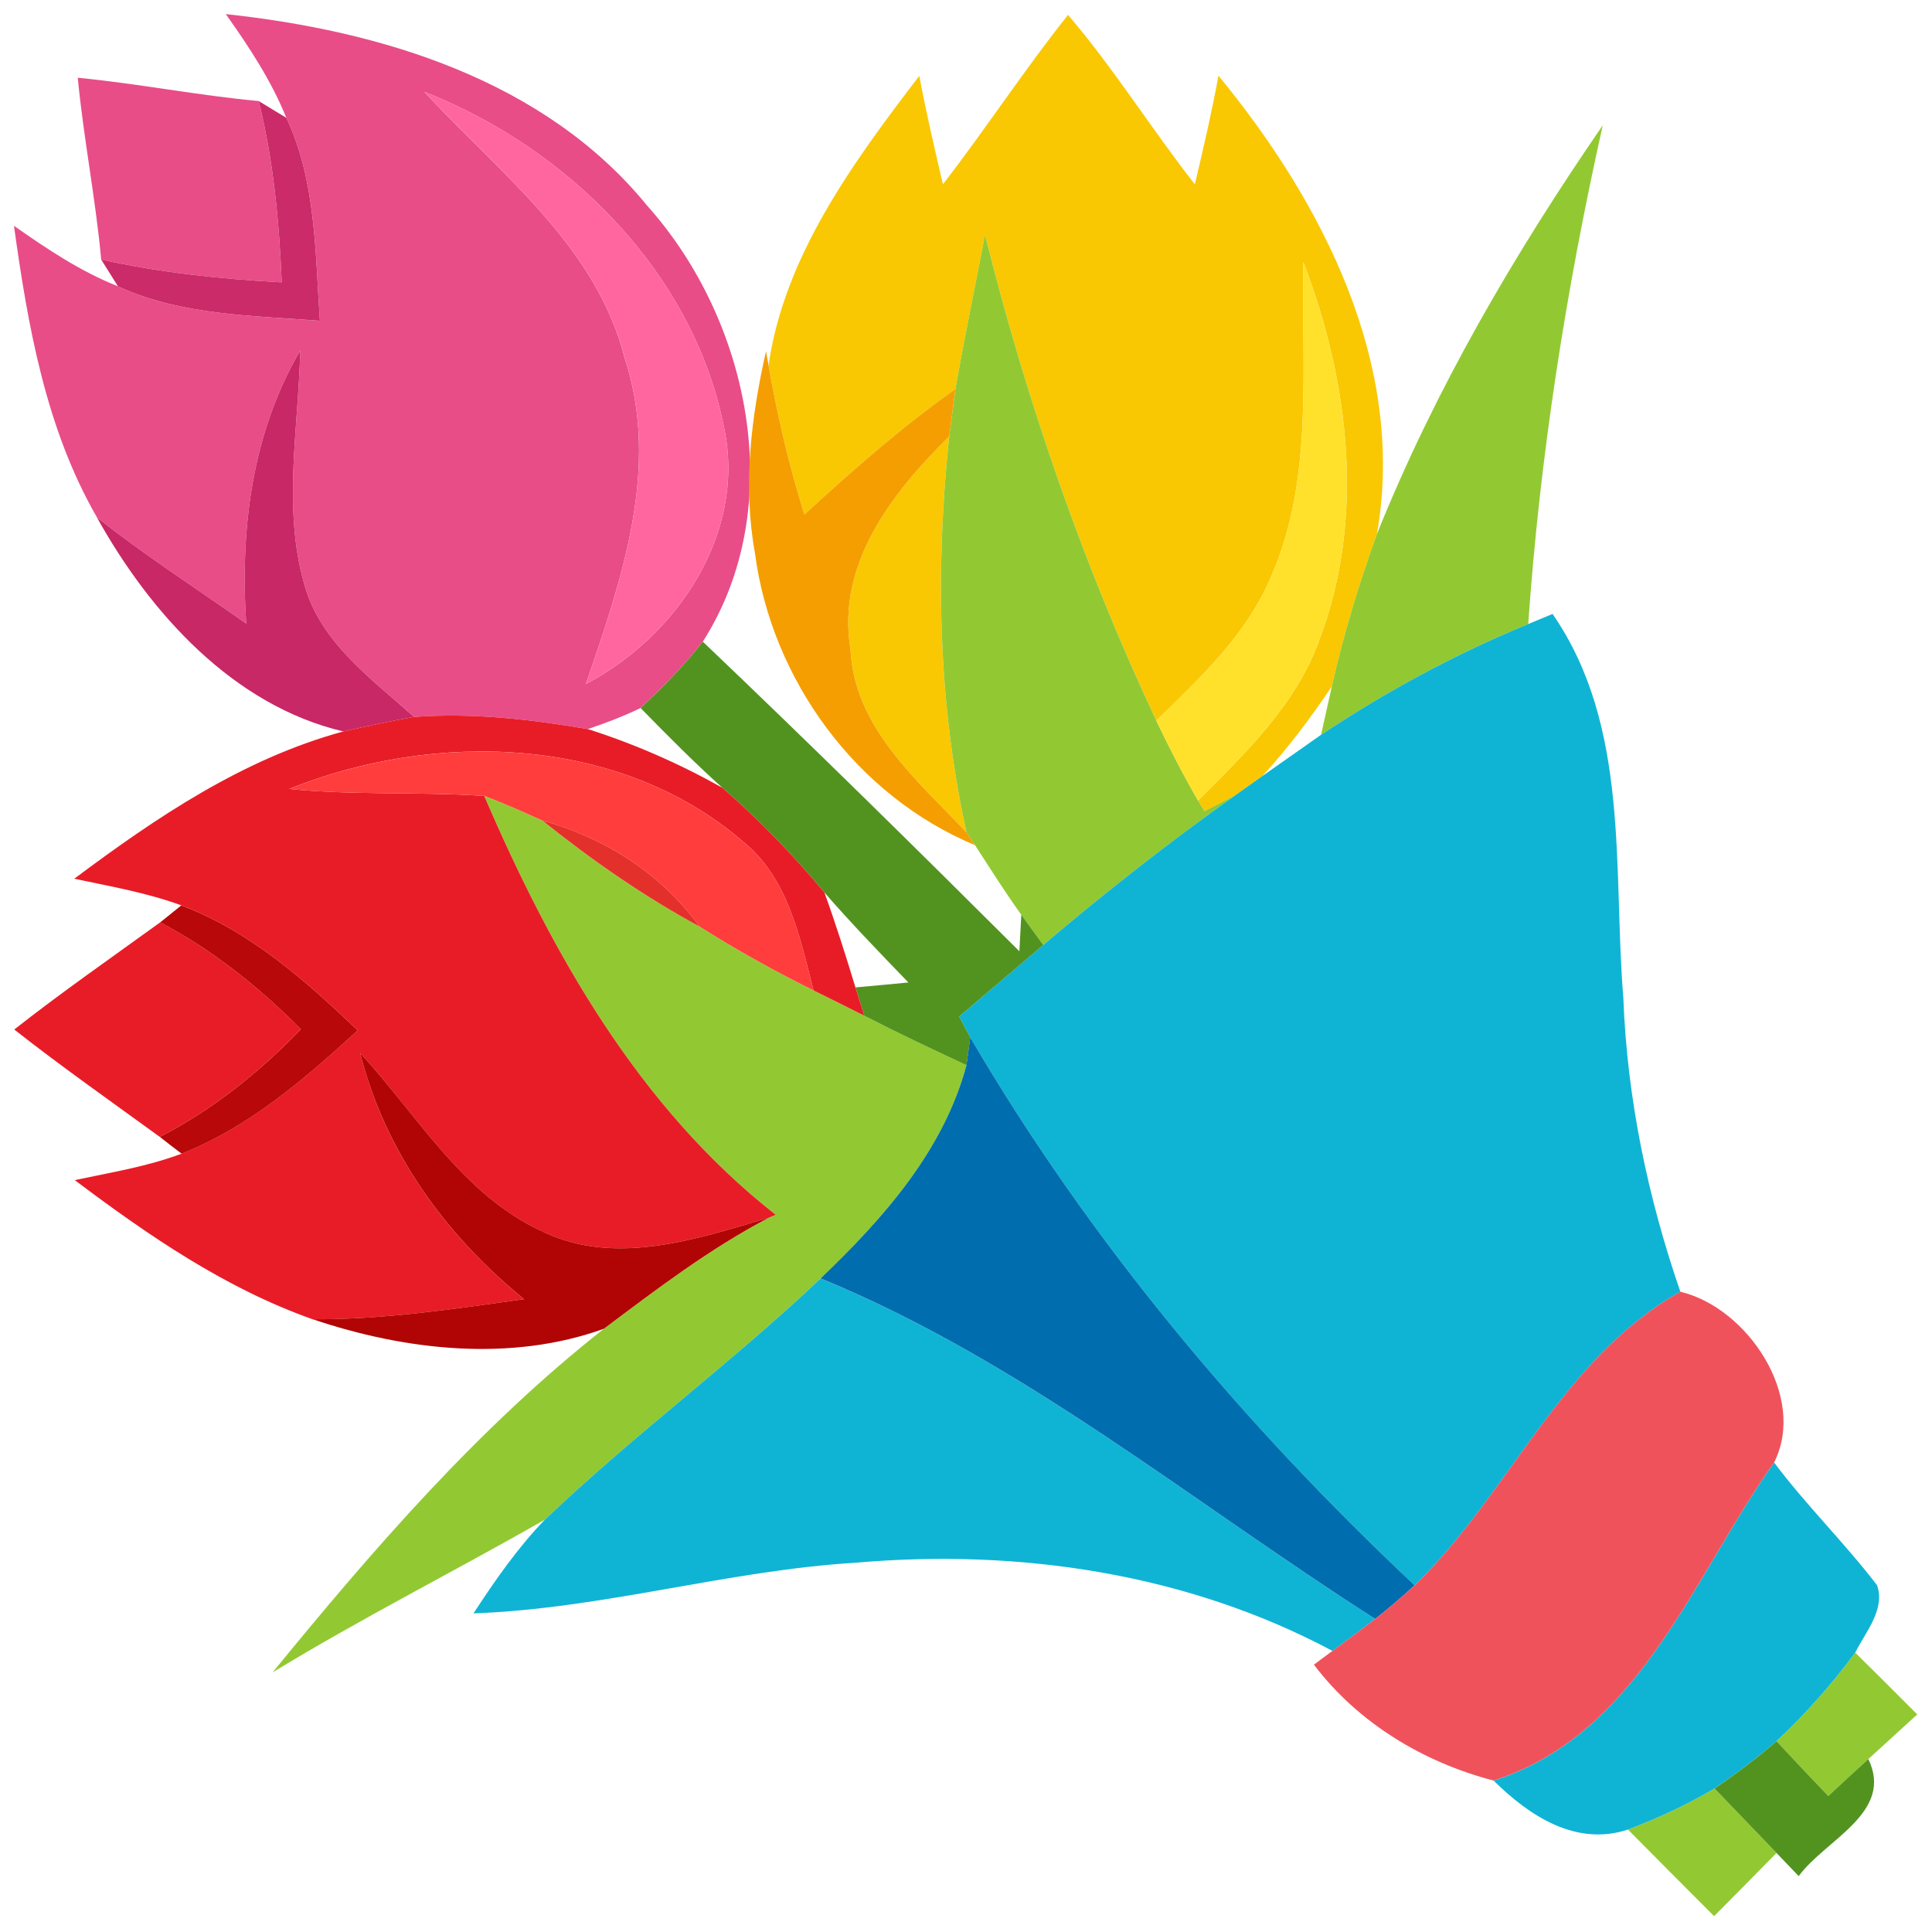 <svg width="40px" height="40px" viewBox="0 0 40 40" version="1.1" xmlns="http://www.w3.org/2000/svg" xmlns:xlink="http://www.w3.org/1999/xlink">
    <!-- Generator: Sketch 48.1 (47250) - http://www.bohemiancoding.com/sketch -->
    <desc>Created with Sketch.</desc>
    <defs></defs>
    <g id="Extras" stroke="none" stroke-width="1" fill="none" fill-rule="evenodd">
        <g id="icebreaker-overlay" transform="translate(-297, -115)">
            <g id="Group-13">
                <g id="Group-11" transform="translate(41, 40)">
                    <g id="Group-7" transform="translate(0, 75)">
                        <g id="flower5" transform="translate(256, 0)">
                            <rect id="Rectangle" x="0" y="0" width="40" height="40"></rect>
                            <g id="#e84d88ff" fill="#E84D88" fill-rule="nonzero">
                                <path d="M4.675,0.292 C7.889,0.636 11.279,1.659 13.397,4.256 C15.531,6.636 16.331,10.498 14.551,13.285 C14.164,13.78 13.721,14.23 13.262,14.659 C12.908,14.83 12.541,14.97 12.17,15.095 C10.984,14.892 9.777,14.754 8.574,14.843 C7.689,14.052 6.626,13.295 6.298,12.092 C5.849,10.515 6.18,8.862 6.216,7.256 C5.213,8.974 4.97,10.957 5.098,12.911 C4.066,12.184 2.997,11.498 2.007,10.711 C0.948,8.875 0.577,6.748 0.289,4.675 C0.967,5.151 1.666,5.62 2.443,5.928 C3.751,6.531 5.216,6.531 6.623,6.643 C6.525,5.23 6.548,3.751 5.928,2.439 C5.616,1.666 5.154,0.967 4.675,0.292 Z M8.787,1.902 C10.341,3.59 12.341,5.075 12.934,7.413 C13.682,9.689 12.866,12.01 12.131,14.161 C14.007,13.174 15.443,11.062 14.997,8.885 C14.374,5.666 11.774,3.075 8.787,1.902 Z" id="Shape"></path>
                                <path d="M1.61,1.61 C2.866,1.731 4.102,1.977 5.357,2.092 C5.662,3.321 5.78,4.584 5.833,5.846 C4.577,5.777 3.325,5.646 2.095,5.374 C1.98,4.115 1.731,2.869 1.61,1.61 Z" id="Shape"></path>
                            </g>
                            <g id="#f9c802ff" transform="translate(15.738, 0)" fill="#F9C802" fill-rule="nonzero">
                                <path d="M6.374,0.308 C7.325,1.42 8.098,2.666 9,3.816 C9.177,3.069 9.351,2.321 9.489,1.567 C11.646,4.19 13.384,7.564 12.77,11.056 C12.397,12.089 12.075,13.141 11.836,14.213 C11.397,14.862 10.928,15.492 10.397,16.069 C10.256,16.167 9.98,16.364 9.843,16.462 C9.682,16.548 9.361,16.711 9.2,16.793 L9.066,16.574 C10.052,15.587 11.108,14.577 11.584,13.23 C12.534,10.708 12.193,7.898 11.249,5.43 C11.197,7.597 11.475,9.882 10.584,11.925 C10.085,13.128 9.115,14.03 8.203,14.921 C6.689,11.695 5.521,8.315 4.656,4.862 C4.452,5.925 4.23,6.987 4.043,8.056 C2.931,8.839 1.915,9.738 0.915,10.652 C0.6,9.643 0.357,8.61 0.174,7.567 C0.495,5.305 1.931,3.354 3.295,1.57 C3.436,2.325 3.61,3.069 3.784,3.816 C4.672,2.666 5.469,1.446 6.374,0.308 Z" id="Shape"></path>
                                <path d="M1.869,13.436 C1.577,11.669 2.741,10.193 3.915,9.033 C3.626,11.764 3.679,14.544 4.272,17.233 C3.243,16.144 1.948,15.059 1.869,13.436 Z" id="Shape"></path>
                            </g>
                            <g id="#ff669fff" transform="translate(8.525, 1.639)" fill="#FF669F" fill-rule="nonzero">
                                <path d="M0.262,0.262 C3.249,1.436 5.849,4.026 6.472,7.246 C6.918,9.423 5.482,11.534 3.607,12.521 C4.341,10.37 5.157,8.049 4.41,5.774 C3.816,3.436 1.816,1.951 0.262,0.262 Z" id="Shape"></path>
                            </g>
                            <g id="#cb2b68ff" transform="translate(1.967, 1.967)" fill="#CB2B68" fill-rule="nonzero">
                                <path d="M3.39,0.125 C3.531,0.21 3.816,0.387 3.961,0.472 C4.58,1.784 4.557,3.262 4.656,4.675 C3.249,4.564 1.784,4.564 0.475,3.961 C0.387,3.823 0.213,3.544 0.128,3.407 C1.357,3.679 2.61,3.81 3.866,3.879 C3.813,2.616 3.695,1.354 3.39,0.125 Z" id="Shape"></path>
                            </g>
                            <g id="#92c932ff" transform="translate(5.574, 2.295)" fill="#92C932" fill-rule="nonzero">
                                <path d="M22.934,8.761 C24.141,5.761 25.78,2.957 27.61,0.298 C26.849,3.698 26.308,7.151 26.066,10.626 C24.564,11.243 23.128,12.02 21.777,12.918 C21.833,12.666 21.944,12.167 22,11.918 C22.239,10.846 22.561,9.793 22.934,8.761 Z" id="Shape"></path>
                                <path d="M14.207,5.761 C14.393,4.692 14.616,3.63 14.82,2.567 C15.685,6.02 16.852,9.4 18.367,12.626 C18.633,13.187 18.918,13.738 19.23,14.279 L19.364,14.498 C19.525,14.416 19.846,14.252 20.007,14.167 C18.633,15.141 17.308,16.18 16.026,17.269 C15.911,17.115 15.685,16.8 15.57,16.643 C15.233,16.174 14.925,15.685 14.613,15.203 L14.436,14.938 C13.843,12.249 13.79,9.469 14.079,6.738 C14.111,6.492 14.174,6.003 14.207,5.761 Z" id="Shape"></path>
                                <path d="M4.452,14.184 C4.859,14.334 5.256,14.515 5.652,14.692 C6.679,15.515 7.757,16.266 8.915,16.892 C9.675,17.374 10.462,17.81 11.269,18.21 C11.62,18.384 11.97,18.557 12.321,18.734 C13.016,19.092 13.725,19.426 14.436,19.757 C13.961,21.531 12.711,22.934 11.416,24.174 C9.58,25.915 7.538,27.42 5.708,29.167 C3.839,30.236 1.911,31.207 0.069,32.331 C2.157,29.777 4.328,27.266 6.928,25.216 C8.023,24.393 9.121,23.557 10.341,22.918 L10.489,22.856 C7.652,20.636 5.852,17.436 4.452,14.184 Z" id="Shape"></path>
                                <path d="M31.207,33.754 C31.803,33.193 32.351,32.58 32.836,31.921 C33.266,32.344 33.692,32.77 34.121,33.2 C33.784,33.508 33.446,33.816 33.108,34.125 C32.83,34.377 32.554,34.633 32.279,34.889 C31.918,34.511 31.561,34.134 31.207,33.754 Z" id="Shape"></path>
                                <path d="M28.131,35.584 C28.751,35.351 29.354,35.069 29.925,34.734 C30.351,35.177 30.777,35.623 31.207,36.069 C30.777,36.505 30.348,36.941 29.915,37.377 C29.318,36.78 28.725,36.184 28.131,35.584 Z" id="Shape"></path>
                            </g>
                            <g id="#ffe12bff" transform="translate(23.934, 5.246)" fill="#FFE12B" fill-rule="nonzero">
                                <path d="M3.052,0.184 C3.997,2.652 4.338,5.462 3.387,7.984 C2.911,9.331 1.856,10.341 0.869,11.328 C0.557,10.787 0.272,10.236 0.007,9.675 C0.918,8.784 1.889,7.882 2.387,6.679 C3.279,4.636 3,2.351 3.052,0.184 Z" id="Shape"></path>
                            </g>
                            <g id="#c82865ff" transform="translate(1.967, 7.213)" fill="#C82865" fill-rule="nonzero">
                                <path d="M3.131,5.698 C3.003,3.744 3.246,1.761 4.249,0.043 C4.213,1.649 3.882,3.302 4.331,4.879 C4.659,6.082 5.721,6.839 6.607,7.63 C6.115,7.715 5.63,7.823 5.141,7.931 C2.862,7.393 1.141,5.482 0.039,3.498 C1.03,4.285 2.098,4.97 3.131,5.698 Z" id="Shape"></path>
                            </g>
                            <g id="#f59e01ff" transform="translate(15.41, 7.213)" fill="#F59E01" fill-rule="nonzero">
                                <path d="M0.449,0.059 L0.502,0.354 C0.685,1.397 0.928,2.43 1.243,3.439 C2.243,2.525 3.259,1.626 4.37,0.843 C4.338,1.085 4.275,1.574 4.243,1.82 C3.069,2.98 1.905,4.456 2.197,6.223 C2.275,7.846 3.57,8.931 4.6,10.02 L4.777,10.285 C2.318,9.262 0.564,6.859 0.22,4.236 C-0.033,2.843 0.141,1.426 0.449,0.059 Z" id="Shape"></path>
                            </g>
                            <g id="#0fb4d4ff" transform="translate(9.508, 12.459)" fill="#0FB4D4" fill-rule="nonzero">
                                <path d="M17.843,2.754 C19.193,1.856 20.63,1.079 22.131,0.462 L22.636,0.252 C24.249,2.584 23.882,5.531 24.102,8.21 C24.18,10.282 24.607,12.328 25.282,14.285 C22.82,15.666 21.748,18.459 19.78,20.364 C16.22,17.02 13.052,13.243 10.58,9.02 C10.521,8.911 10.407,8.695 10.351,8.587 C10.931,8.095 11.508,7.597 12.092,7.105 C13.374,6.016 14.698,4.977 16.072,4.003 C16.21,3.905 16.485,3.708 16.626,3.61 C17.03,3.325 17.436,3.039 17.843,2.754 Z" id="Shape"></path>
                                <path d="M1.774,19.003 C3.603,17.256 5.646,15.751 7.482,14.01 C11.666,15.728 15.18,18.646 18.964,21.059 C18.672,21.282 18.374,21.505 18.079,21.721 C15.069,20.115 11.587,19.6 8.213,19.895 C5.551,20.056 2.967,20.849 0.295,20.944 C0.741,20.262 1.207,19.59 1.774,19.003 Z" id="Shape"></path>
                                <path d="M21.416,24.407 C24.439,23.436 25.544,20.187 27.223,17.82 C27.885,18.705 28.682,19.482 29.354,20.361 C29.531,20.859 29.115,21.331 28.902,21.757 C28.416,22.416 27.869,23.03 27.272,23.59 C26.869,23.944 26.433,24.262 25.99,24.57 C25.42,24.905 24.816,25.187 24.197,25.42 C23.118,25.777 22.148,25.131 21.416,24.407 Z" id="Shape"></path>
                            </g>
                            <g id="#529320ff" transform="translate(13.115, 13.115)" fill="#529320" fill-rule="nonzero">
                                <path d="M0.148,1.544 C0.607,1.115 1.049,0.666 1.436,0.17 C3.649,2.279 5.826,4.423 7.99,6.58 L8.03,5.823 C8.144,5.98 8.37,6.295 8.485,6.449 C7.902,6.941 7.325,7.439 6.744,7.931 C6.8,8.039 6.915,8.256 6.974,8.364 L6.895,8.938 C6.184,8.607 5.475,8.272 4.78,7.915 L4.597,7.328 C4.961,7.295 5.328,7.262 5.692,7.226 C5.102,6.616 4.511,6.003 3.954,5.364 C3.308,4.587 2.603,3.859 1.843,3.197 C1.256,2.669 0.698,2.108 0.148,1.544 Z" id="Shape"></path>
                                <path d="M22.384,23.915 C22.826,23.607 23.262,23.289 23.666,22.934 C24.02,23.315 24.377,23.692 24.738,24.069 C25.013,23.813 25.289,23.557 25.567,23.305 C26.105,24.413 24.672,24.977 24.125,25.728 C24.01,25.61 23.78,25.367 23.666,25.249 C23.236,24.803 22.81,24.357 22.384,23.915 Z" id="Shape"></path>
                            </g>
                            <g id="#e81c27ff" transform="translate(0, 14.754)" fill="#E81C27" fill-rule="nonzero">
                                <path d="M7.108,0.39 C7.597,0.282 8.082,0.174 8.574,0.089 C9.777,4.16333634e-16 10.984,0.138 12.17,0.341 C13.138,0.649 14.072,1.059 14.957,1.557 C15.718,2.22 16.423,2.948 17.069,3.725 C17.302,4.37 17.511,5.03 17.711,5.689 L17.895,6.275 C17.544,6.098 17.193,5.925 16.843,5.751 C16.557,4.639 16.311,3.403 15.361,2.652 C12.807,0.466 9.003,0.37 5.987,1.58 C7.331,1.715 8.682,1.633 10.026,1.725 C11.426,4.977 13.226,8.177 16.062,10.397 L15.915,10.459 C14.433,10.898 12.751,11.462 11.262,10.757 C9.59,10.01 8.649,8.344 7.456,7.046 C7.97,9.095 9.23,10.823 10.849,12.144 C9.4,12.348 7.944,12.567 6.475,12.561 C4.666,11.921 3.072,10.826 1.548,9.679 C2.292,9.521 3.046,9.4 3.761,9.131 C5.161,8.577 6.308,7.58 7.407,6.577 C6.321,5.548 5.174,4.525 3.754,3.99 C3.036,3.728 2.282,3.597 1.538,3.439 C3.239,2.167 5.036,0.954 7.108,0.39 Z" id="Shape"></path>
                                <path d="M0.295,6.561 C1.279,5.787 2.305,5.075 3.318,4.341 C4.403,4.915 5.367,5.685 6.23,6.554 C5.374,7.443 4.407,8.22 3.308,8.784 C2.298,8.049 1.275,7.331 0.295,6.561 Z" id="Shape"></path>
                            </g>
                            <g id="#ff3d3dff" transform="translate(5.902, 15.41)" fill="#FF3D3D" fill-rule="nonzero">
                                <path d="M0.085,0.925 C3.102,-0.285 6.905,-0.19 9.459,1.997 C10.41,2.748 10.656,3.984 10.941,5.095 C10.134,4.695 9.348,4.259 8.587,3.777 C7.784,2.675 6.633,1.941 5.325,1.577 C4.928,1.4 4.531,1.22 4.125,1.069 C2.78,0.977 1.43,1.059 0.085,0.925 Z" id="Shape"></path>
                            </g>
                            <g id="#e4302bff" transform="translate(11.148, 16.721)" fill="#E4302B" fill-rule="nonzero">
                                <path d="M0.079,0.266 C1.387,0.63 2.538,1.364 3.341,2.466 C2.184,1.839 1.105,1.089 0.079,0.266 Z" id="Shape"></path>
                            </g>
                            <g id="#b8080afe" transform="translate(3.279, 18.689)" fill="#B8080A" fill-rule="nonzero">
                                <path d="M0.475,0.056 C1.895,0.59 3.043,1.613 4.128,2.643 C3.03,3.646 1.882,4.643 0.482,5.197 C0.367,5.111 0.141,4.938 0.03,4.849 C1.128,4.285 2.095,3.508 2.951,2.62 C2.089,1.751 1.125,0.98 0.039,0.407 C0.148,0.321 0.364,0.144 0.475,0.056 Z" id="Shape"></path>
                            </g>
                            <g id="#006daeff" transform="translate(16.721, 21.311)" fill="#006DAE" fill-rule="nonzero">
                                <path d="M3.367,0.167 C5.839,4.39 9.007,8.167 12.567,11.511 C12.305,11.754 12.033,11.987 11.751,12.207 C7.967,9.793 4.452,6.875 0.269,5.157 C1.564,3.918 2.813,2.515 3.289,0.741 L3.367,0.167 Z" id="Shape"></path>
                            </g>
                            <g id="#b10505ff" transform="translate(6.23, 21.639)" fill="#B10505" fill-rule="nonzero">
                                <path d="M1.226,0.161 C2.42,1.459 3.361,3.125 5.033,3.872 C6.521,4.577 8.203,4.013 9.685,3.574 C8.466,4.213 7.367,5.049 6.272,5.872 C4.344,6.567 2.161,6.321 0.246,5.675 C1.715,5.682 3.17,5.462 4.62,5.259 C3,3.938 1.741,2.21 1.226,0.161 Z" id="Shape"></path>
                            </g>
                            <g id="#f0525cff" transform="translate(26.885, 26.557)" fill="#F0525C" fill-rule="nonzero">
                                <path d="M2.403,6.266 C4.37,4.361 5.443,1.567 7.905,0.187 C9.298,0.518 10.531,2.367 9.846,3.721 C8.167,6.089 7.062,9.338 4.039,10.308 C2.58,9.928 1.233,9.115 0.318,7.908 L0.702,7.623 C0.997,7.407 1.295,7.184 1.587,6.961 C1.869,6.741 2.141,6.508 2.403,6.266 Z" id="Shape"></path>
                            </g>
                        </g>
                    </g>
                </g>
            </g>
        </g>
    </g>
</svg>
